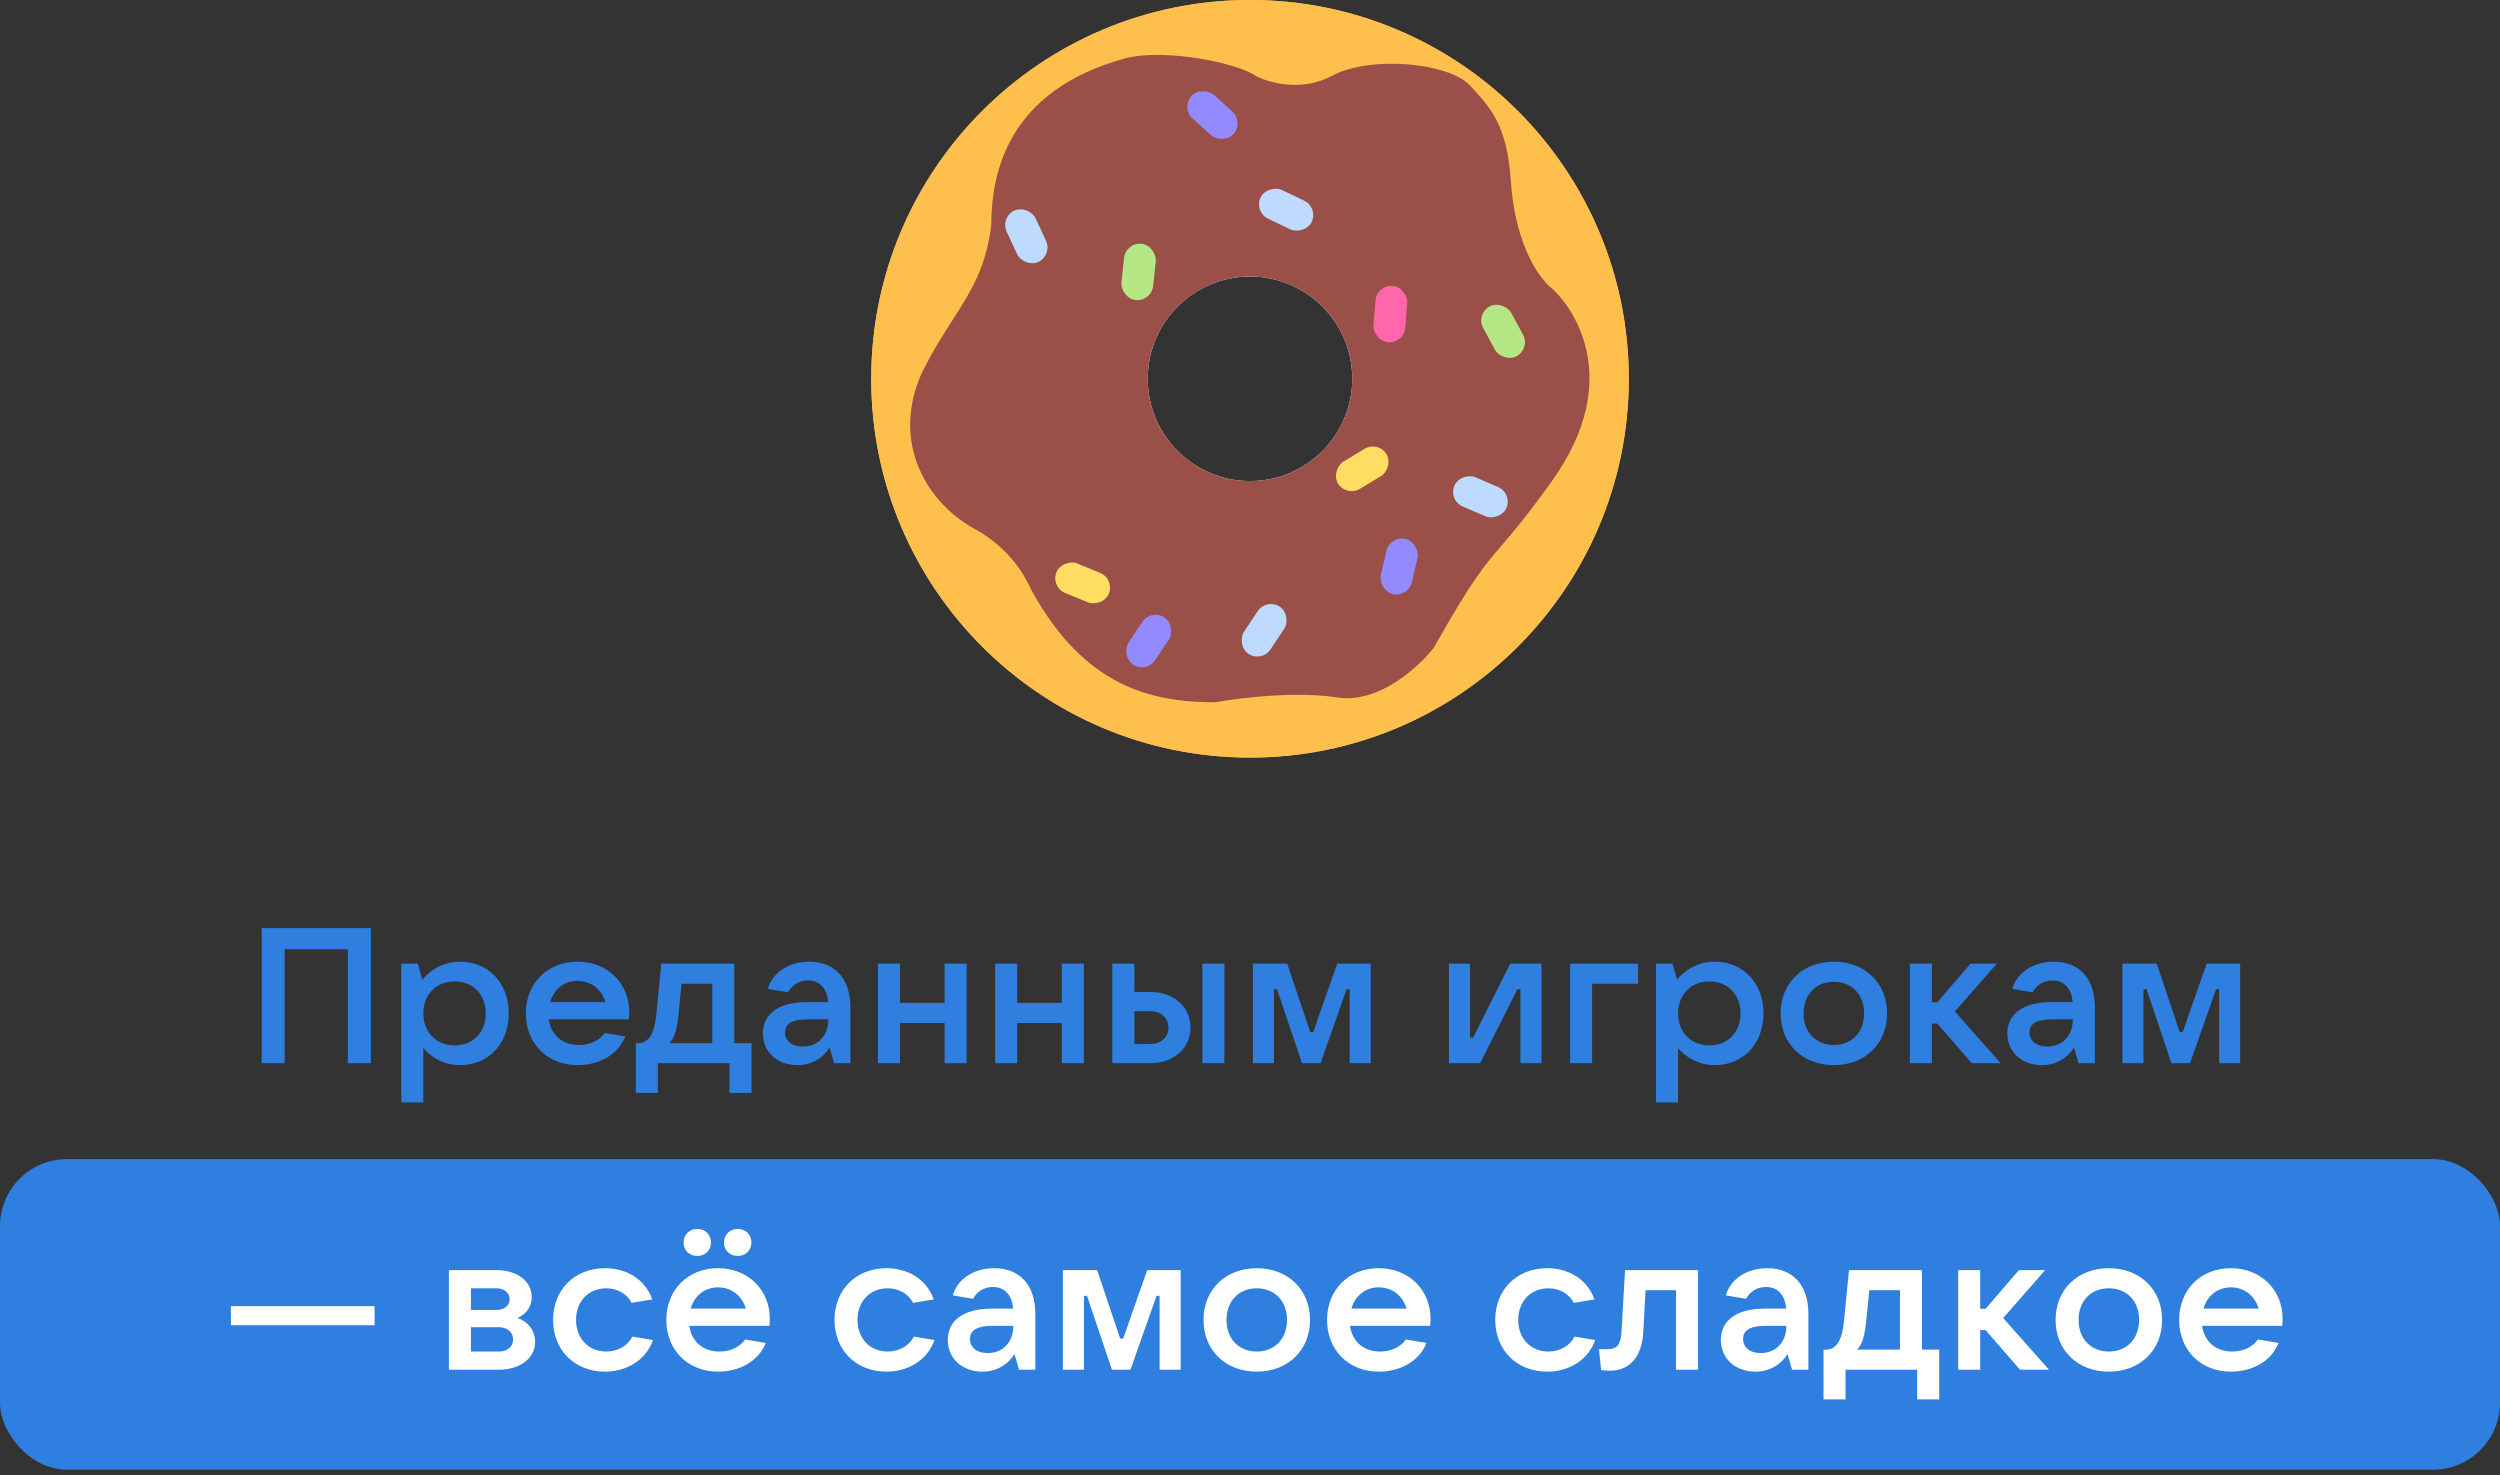 <svg width="261" height="154" viewBox="0 0 261 154" fill="none" xmlns="http://www.w3.org/2000/svg">
<rect x="0" y="0" width="261" height="154" fill="#333333" stroke="none"/>
<path d="M29.719 111V99.1H36.319V111H38.719V96.9H27.319V111H29.719ZM44.194 115.1V109.42C44.914 110.28 46.214 111.2 48.034 111.2C51.014 111.2 53.114 108.94 53.114 105.8C53.114 102.66 51.014 100.4 48.034 100.4C46.134 100.4 44.814 101.4 44.094 102.28L43.614 100.6H41.894V115.1H44.194ZM47.474 109.14C45.534 109.14 44.194 107.76 44.194 105.8C44.194 103.84 45.534 102.46 47.474 102.46C49.394 102.46 50.714 103.84 50.714 105.8C50.714 107.76 49.394 109.14 47.474 109.14ZM65.697 105.68C65.697 102.68 63.457 100.4 60.297 100.4C57.137 100.4 54.897 102.66 54.897 105.8C54.897 108.94 57.137 111.2 60.297 111.2C62.457 111.2 64.497 110.18 65.277 108.2L63.117 107.84C62.617 108.58 61.657 109.1 60.437 109.1C58.677 109.1 57.517 108.02 57.297 106.42H65.657C65.677 106.2 65.697 105.96 65.697 105.68ZM60.297 102.4C61.737 102.4 62.817 103.32 63.197 104.62H57.437C57.817 103.28 58.897 102.4 60.297 102.4ZM68.678 114.1V111H76.158V114.1H78.458V108.9H76.658V100.6H69.038L68.518 105.92C68.338 107.8 67.778 108.9 66.638 108.9H66.378V114.1H68.678ZM69.878 108.9C70.438 108.36 70.678 107.44 70.838 105.88L71.158 102.7H74.358V108.9H69.878ZM84.481 100.4C82.461 100.4 80.681 101.44 80.161 103.24L82.281 103.6C82.601 102.96 83.321 102.36 84.361 102.36C85.621 102.36 86.361 103.26 86.461 104.62H84.221C81.161 104.62 79.641 105.96 79.641 107.88C79.641 109.82 81.141 111.2 83.261 111.2C84.961 111.2 86.101 110.22 86.601 109.36L87.081 111H88.781V105.16C88.781 102.14 87.141 100.4 84.481 100.4ZM83.801 109.26C82.681 109.26 81.961 108.68 81.961 107.78C81.961 106.98 82.541 106.42 84.301 106.42H86.481C86.481 108.12 85.401 109.26 83.801 109.26ZM98.616 104.7H93.956V100.6H91.656V111H93.956V106.8H98.616V111H100.916V100.6H98.616V104.7ZM110.852 104.7H106.192V100.6H103.892V111H106.192V106.8H110.852V111H113.152V100.6H110.852V104.7ZM120.047 111C122.527 111 124.287 109.46 124.287 107.28C124.287 105.1 122.547 103.56 120.047 103.56H118.427V100.6H116.127V111H120.047ZM127.827 111V100.6H125.527V111H127.827ZM118.427 105.56H120.047C121.187 105.56 121.987 106.26 121.987 107.28C121.987 108.3 121.187 109 120.047 109H118.427V105.56ZM133.004 111V103.28H133.324L135.924 111H137.864L140.584 103.28H140.904V111H143.104V100.6H139.604L137.104 107.74H136.784L134.384 100.6H130.804V111H133.004ZM154.531 111L158.411 103.28H158.731V111H160.931V100.6H157.671L153.791 108.32H153.471V100.6H151.271V111H154.531ZM166.217 111V102.7H171.017V100.6H163.917V111H166.217ZM175.19 115.1V109.42C175.91 110.28 177.21 111.2 179.03 111.2C182.01 111.2 184.11 108.94 184.11 105.8C184.11 102.66 182.01 100.4 179.03 100.4C177.13 100.4 175.81 101.4 175.09 102.28L174.61 100.6H172.89V115.1H175.19ZM178.47 109.14C176.53 109.14 175.19 107.76 175.19 105.8C175.19 103.84 176.53 102.46 178.47 102.46C180.39 102.46 181.71 103.84 181.71 105.8C181.71 107.76 180.39 109.14 178.47 109.14ZM191.453 111.2C194.713 111.2 197.013 108.96 197.013 105.8C197.013 102.64 194.713 100.4 191.453 100.4C188.193 100.4 185.893 102.64 185.893 105.8C185.893 108.96 188.193 111.2 191.453 111.2ZM191.453 109.1C189.573 109.1 188.293 107.76 188.293 105.8C188.293 103.84 189.573 102.5 191.453 102.5C193.333 102.5 194.613 103.84 194.613 105.8C194.613 107.76 193.333 109.1 191.453 109.1ZM208.872 111L204.092 105.6L208.472 100.6H205.732L202.252 104.64H201.692V100.6H199.392V111H201.692V106.86H202.252L205.852 111H208.872ZM214.403 100.4C212.383 100.4 210.603 101.44 210.083 103.24L212.203 103.6C212.523 102.96 213.243 102.36 214.283 102.36C215.543 102.36 216.283 103.26 216.383 104.62H214.143C211.083 104.62 209.563 105.96 209.563 107.88C209.563 109.82 211.063 111.2 213.183 111.2C214.883 111.2 216.023 110.22 216.523 109.36L217.003 111H218.703V105.16C218.703 102.14 217.063 100.4 214.403 100.4ZM213.723 109.26C212.603 109.26 211.883 108.68 211.883 107.78C211.883 106.98 212.463 106.42 214.223 106.42H216.403C216.403 108.12 215.323 109.26 213.723 109.26ZM223.778 111V103.28H224.098L226.698 111H228.638L231.358 103.28H231.678V111H233.878V100.6H230.378L227.878 107.74H227.558L225.158 100.6H221.578V111H223.778Z" fill="#2E7FDF"/>
<rect y="121.009" width="261" height="32.427" rx="7" fill="#2E7FDF"/>
<path d="M39.105 138.36V136.36H24.105V138.36H39.105ZM54.027 137.6C54.927 137.18 55.507 136.48 55.507 135.4C55.507 133.76 54.007 132.6 51.847 132.6H46.867V143H52.067C54.307 143 55.867 141.78 55.867 140.12C55.867 138.86 55.047 137.92 54.027 137.6ZM51.847 134.5C52.647 134.5 53.207 134.98 53.207 135.64C53.207 136.3 52.647 136.76 51.847 136.76H49.167V134.5H51.847ZM49.167 141.1V138.56H52.067C52.967 138.56 53.567 139.08 53.567 139.84C53.567 140.6 52.967 141.1 52.067 141.1H49.167ZM63.16 143.2C65.34 143.2 67.4 142.08 68.18 139.9L66.02 139.54C65.56 140.46 64.54 141.1 63.3 141.1C61.44 141.1 60.14 139.74 60.14 137.8C60.14 135.86 61.44 134.5 63.3 134.5C64.5 134.5 65.5 135.12 65.94 136.02L68.1 135.66C67.34 133.52 65.38 132.4 63.16 132.4C59.98 132.4 57.74 134.66 57.74 137.8C57.74 140.94 59.98 143.2 63.16 143.2ZM72.806 131.12C73.626 131.12 74.226 130.54 74.226 129.72C74.226 128.9 73.626 128.3 72.806 128.3C71.966 128.3 71.366 128.9 71.366 129.72C71.366 130.54 71.966 131.12 72.806 131.12ZM77.026 131.12C77.846 131.12 78.446 130.54 78.446 129.72C78.446 128.9 77.846 128.3 77.026 128.3C76.186 128.3 75.586 128.9 75.586 129.72C75.586 130.54 76.186 131.12 77.026 131.12ZM80.366 137.68C80.366 134.68 78.126 132.4 74.966 132.4C71.806 132.4 69.566 134.66 69.566 137.8C69.566 140.94 71.806 143.2 74.966 143.2C77.126 143.2 79.166 142.18 79.946 140.2L77.786 139.84C77.286 140.58 76.326 141.1 75.106 141.1C73.346 141.1 72.186 140.02 71.966 138.42H80.326C80.346 138.2 80.366 137.96 80.366 137.68ZM74.966 134.4C76.406 134.4 77.486 135.32 77.866 136.62H72.106C72.486 135.28 73.566 134.4 74.966 134.4ZM92.543 143.2C94.722 143.2 96.782 142.08 97.562 139.9L95.403 139.54C94.942 140.46 93.922 141.1 92.683 141.1C90.823 141.1 89.522 139.74 89.522 137.8C89.522 135.86 90.823 134.5 92.683 134.5C93.882 134.5 94.882 135.12 95.323 136.02L97.483 135.66C96.722 133.52 94.763 132.4 92.543 132.4C89.362 132.4 87.123 134.66 87.123 137.8C87.123 140.94 89.362 143.2 92.543 143.2ZM103.788 132.4C101.768 132.4 99.988 133.44 99.468 135.24L101.588 135.6C101.908 134.96 102.628 134.36 103.668 134.36C104.928 134.36 105.668 135.26 105.768 136.62H103.528C100.468 136.62 98.948 137.96 98.948 139.88C98.948 141.82 100.448 143.2 102.568 143.2C104.268 143.2 105.408 142.22 105.908 141.36L106.388 143H108.088V137.16C108.088 134.14 106.448 132.4 103.788 132.4ZM103.108 141.26C101.988 141.26 101.268 140.68 101.268 139.78C101.268 138.98 101.848 138.42 103.608 138.42H105.788C105.788 140.12 104.708 141.26 103.108 141.26ZM113.163 143V135.28H113.483L116.083 143H118.023L120.743 135.28H121.063V143H123.263V132.6H119.763L117.263 139.74H116.943L114.543 132.6H110.963V143H113.163ZM131.205 143.2C134.465 143.2 136.765 140.96 136.765 137.8C136.765 134.64 134.465 132.4 131.205 132.4C127.945 132.4 125.645 134.64 125.645 137.8C125.645 140.96 127.945 143.2 131.205 143.2ZM131.205 141.1C129.325 141.1 128.045 139.76 128.045 137.8C128.045 135.84 129.325 134.5 131.205 134.5C133.085 134.5 134.365 135.84 134.365 137.8C134.365 139.76 133.085 141.1 131.205 141.1ZM149.345 137.68C149.345 134.68 147.105 132.4 143.945 132.4C140.785 132.4 138.545 134.66 138.545 137.8C138.545 140.94 140.785 143.2 143.945 143.2C146.105 143.2 148.145 142.18 148.925 140.2L146.765 139.84C146.265 140.58 145.305 141.1 144.085 141.1C142.325 141.1 141.165 140.02 140.945 138.42H149.305C149.325 138.2 149.345 137.96 149.345 137.68ZM143.945 134.4C145.385 134.4 146.465 135.32 146.845 136.62H141.085C141.465 135.28 142.545 134.4 143.945 134.4ZM161.522 143.2C163.702 143.2 165.762 142.08 166.542 139.9L164.382 139.54C163.922 140.46 162.902 141.1 161.662 141.1C159.802 141.1 158.502 139.74 158.502 137.8C158.502 135.86 159.802 134.5 161.662 134.5C162.862 134.5 163.862 135.12 164.302 136.02L166.462 135.66C165.702 133.52 163.742 132.4 161.522 132.4C158.342 132.4 156.102 134.66 156.102 137.8C156.102 140.94 158.342 143.2 161.522 143.2ZM169.276 139.12C169.196 140.38 168.816 140.86 167.796 140.86C167.616 140.86 167.176 140.86 166.936 140.84L167.156 143.04C167.496 143.08 167.836 143.1 168.076 143.1C170.156 143.1 171.416 141.64 171.556 139.08L171.796 134.7H174.976V143H177.276V132.6H169.656L169.276 139.12ZM184.495 132.4C182.475 132.4 180.695 133.44 180.175 135.24L182.295 135.6C182.615 134.96 183.335 134.36 184.375 134.36C185.635 134.36 186.375 135.26 186.475 136.62H184.235C181.175 136.62 179.655 137.96 179.655 139.88C179.655 141.82 181.155 143.2 183.275 143.2C184.975 143.2 186.115 142.22 186.615 141.36L187.095 143H188.795V137.16C188.795 134.14 187.155 132.4 184.495 132.4ZM183.815 141.26C182.695 141.26 181.975 140.68 181.975 139.78C181.975 138.98 182.555 138.42 184.315 138.42H186.495C186.495 140.12 185.415 141.26 183.815 141.26ZM192.675 146.1V143H200.155V146.1H202.455V140.9H200.655V132.6H193.035L192.515 137.92C192.335 139.8 191.775 140.9 190.635 140.9H190.375V146.1H192.675ZM193.875 140.9C194.435 140.36 194.675 139.44 194.835 137.88L195.155 134.7H198.355V140.9H193.875ZM213.913 143L209.133 137.6L213.513 132.6H210.773L207.293 136.64H206.733V132.6H204.433V143H206.733V138.86H207.293L210.893 143H213.913ZM220.163 143.2C223.423 143.2 225.723 140.96 225.723 137.8C225.723 134.64 223.423 132.4 220.163 132.4C216.903 132.4 214.603 134.64 214.603 137.8C214.603 140.96 216.903 143.2 220.163 143.2ZM220.163 141.1C218.283 141.1 217.003 139.76 217.003 137.8C217.003 135.84 218.283 134.5 220.163 134.5C222.043 134.5 223.323 135.84 223.323 137.8C223.323 139.76 222.043 141.1 220.163 141.1ZM238.303 137.68C238.303 134.68 236.063 132.4 232.903 132.4C229.743 132.4 227.503 134.66 227.503 137.8C227.503 140.94 229.743 143.2 232.903 143.2C235.063 143.2 237.103 142.18 237.883 140.2L235.723 139.84C235.223 140.58 234.263 141.1 233.043 141.1C231.283 141.1 230.123 140.02 229.903 138.42H238.263C238.283 138.2 238.303 137.96 238.303 137.68ZM232.903 134.4C234.343 134.4 235.423 135.32 235.803 136.62H230.043C230.423 135.28 231.503 134.4 232.903 134.4Z" fill="white"/>
<path d="M170.046 39.545C170.046 61.386 152.34 79.091 130.5 79.091C108.66 79.091 90.955 61.386 90.955 39.545C90.955 17.705 108.66 0 130.5 0C152.34 0 170.046 17.705 170.046 39.545ZM119.632 39.545C119.632 45.548 124.498 50.414 130.5 50.414C136.502 50.414 141.368 45.548 141.368 39.545C141.368 33.543 136.502 28.677 130.5 28.677C124.498 28.677 119.632 33.543 119.632 39.545Z" fill="#FFBF4A"/>
<path fill-rule="evenodd" clip-rule="evenodd" d="M103.487 23.529C103.487 18.006 105.234 9.464 117.405 6.112C121.462 4.995 129.22 6.569 131.079 7.916C132.413 8.63 135.877 9.629 139.062 7.916C143.044 5.774 151.253 6.525 153.469 8.93L153.525 8.991C155.713 11.365 157.342 13.132 157.733 18.926C158.127 24.77 160.175 28.565 161.978 30.087C163.781 31.609 169.913 39.227 161.978 50.285C159.412 53.861 157.952 55.567 156.764 56.955L156.764 56.955C154.857 59.183 153.652 60.592 149.694 67.608C148.135 69.625 143.935 73.489 139.607 72.813C135.279 72.136 129.301 72.869 126.853 73.32C120.129 73.32 113.277 71.64 107.807 61.84C107.766 61.793 107.702 61.66 107.606 61.459L107.606 61.459C107.092 60.379 105.646 57.343 101.702 55.189C97.025 52.633 92.893 46.452 96.236 38.936C97.356 36.67 98.462 34.947 99.467 33.382C101.378 30.404 102.92 28 103.487 23.529ZM130.501 50.222C124.604 50.222 119.824 45.442 119.824 39.545C119.824 33.649 124.604 28.869 130.501 28.869C136.397 28.869 141.177 33.649 141.177 39.545C141.177 45.442 136.397 50.222 130.501 50.222Z" fill="white"/>
<rect x="123.272" y="11.258" width="3.327" height="5.913" rx="1.663" transform="rotate(-47.847 123.272 11.258)" fill="#948AFF"/>
<rect x="130.887" y="22.113" width="3.327" height="5.913" rx="1.663" transform="rotate(-64.374 130.887 22.113)" fill="#BEDBFF"/>
<rect x="117.528" y="25.273" width="3.327" height="5.913" rx="1.663" transform="rotate(6.049 117.528 25.273)" fill="#B5E784"/>
<rect x="104.395" y="22.686" width="3.327" height="5.913" rx="1.663" transform="rotate(-24.948 104.395 22.686)" fill="#BEDBFF"/>
<rect x="143.732" y="29.714" width="3.327" height="5.913" rx="1.663" transform="rotate(4.586 143.732 29.714)" fill="#FF66AC"/>
<rect x="154.049" y="32.788" width="3.327" height="5.913" rx="1.663" transform="rotate(-28.538 154.049 32.788)" fill="#B5E784"/>
<rect x="143.891" y="45.994" width="3.327" height="5.913" rx="1.663" transform="rotate(58.919 143.891 45.994)" fill="#FFDD63"/>
<rect x="157.929" y="51.499" width="3.327" height="5.913" rx="1.663" transform="rotate(113.195 157.929 51.499)" fill="#BEDBFF"/>
<rect x="145.118" y="55.89" width="3.327" height="5.913" rx="1.663" transform="rotate(13.031 145.118 55.89)" fill="#948AFF"/>
<rect x="132.226" y="62.417" width="3.327" height="5.913" rx="1.663" transform="rotate(33.639 132.226 62.417)" fill="#BEDBFF"/>
<rect x="120.18" y="63.54" width="3.327" height="5.913" rx="1.663" transform="rotate(33.639 120.18 63.54)" fill="#948AFF"/>
<rect x="109.663" y="61.27" width="3.327" height="5.913" rx="1.663" transform="rotate(-67.608 109.663 61.27)" fill="#FFDD63"/>
<path d="M170.046 39.545C170.046 61.386 152.34 79.091 130.5 79.091C108.66 79.091 90.955 61.386 90.955 39.545C90.955 17.705 108.66 0 130.5 0C152.34 0 170.046 17.705 170.046 39.545ZM119.632 39.545C119.632 45.548 124.498 50.414 130.5 50.414C136.502 50.414 141.368 45.548 141.368 39.545C141.368 33.543 136.502 28.677 130.5 28.677C124.498 28.677 119.632 33.543 119.632 39.545Z" fill="#FEBF4C"/>
<path fill-rule="evenodd" clip-rule="evenodd" d="M103.487 23.529C103.487 18.006 105.234 9.464 117.405 6.112C121.462 4.995 129.22 6.569 131.079 7.916C132.413 8.63 135.877 9.629 139.062 7.916C143.044 5.774 151.253 6.525 153.469 8.93L153.525 8.991C155.713 11.365 157.342 13.132 157.733 18.926C158.127 24.77 160.175 28.565 161.978 30.087C163.781 31.609 169.913 39.227 161.978 50.285C159.412 53.861 157.952 55.567 156.764 56.955L156.764 56.955C154.857 59.183 153.652 60.592 149.694 67.608C148.135 69.625 143.935 73.489 139.607 72.813C135.279 72.136 129.301 72.869 126.853 73.32C120.129 73.32 113.277 71.64 107.807 61.84C107.766 61.793 107.702 61.66 107.606 61.459L107.606 61.459C107.092 60.379 105.646 57.343 101.702 55.189C97.025 52.633 92.893 46.452 96.236 38.936C97.356 36.67 98.462 34.947 99.467 33.382C101.378 30.404 102.92 28 103.487 23.529ZM130.501 50.222C124.604 50.222 119.824 45.442 119.824 39.545C119.824 33.649 124.604 28.869 130.501 28.869C136.397 28.869 141.177 33.649 141.177 39.545C141.177 45.442 136.397 50.222 130.501 50.222Z" fill="#9A4F48"/>
<rect x="123.272" y="11.258" width="3.327" height="5.913" rx="1.663" transform="rotate(-47.847 123.272 11.258)" fill="#948AFF"/>
<rect x="130.887" y="22.113" width="3.327" height="5.913" rx="1.663" transform="rotate(-64.374 130.887 22.113)" fill="#BEDBFF"/>
<rect x="117.528" y="25.273" width="3.327" height="5.913" rx="1.663" transform="rotate(6.049 117.528 25.273)" fill="#B5E784"/>
<rect x="104.395" y="22.686" width="3.327" height="5.913" rx="1.663" transform="rotate(-24.948 104.395 22.686)" fill="#BEDBFF"/>
<rect x="143.732" y="29.714" width="3.327" height="5.913" rx="1.663" transform="rotate(4.586 143.732 29.714)" fill="#FF66AC"/>
<rect x="154.049" y="32.788" width="3.327" height="5.913" rx="1.663" transform="rotate(-28.538 154.049 32.788)" fill="#B5E784"/>
<rect x="143.891" y="45.994" width="3.327" height="5.913" rx="1.663" transform="rotate(58.919 143.891 45.994)" fill="#FFDD63"/>
<rect x="157.929" y="51.499" width="3.327" height="5.913" rx="1.663" transform="rotate(113.195 157.929 51.499)" fill="#BEDBFF"/>
<rect x="145.118" y="55.89" width="3.327" height="5.913" rx="1.663" transform="rotate(13.031 145.118 55.89)" fill="#948AFF"/>
<rect x="132.226" y="62.417" width="3.327" height="5.913" rx="1.663" transform="rotate(33.639 132.226 62.417)" fill="#BEDBFF"/>
<rect x="120.18" y="63.54" width="3.327" height="5.913" rx="1.663" transform="rotate(33.639 120.18 63.54)" fill="#948AFF"/>
<rect x="109.663" y="61.27" width="3.327" height="5.913" rx="1.663" transform="rotate(-67.608 109.663 61.27)" fill="#FFDD63"/>
</svg>
